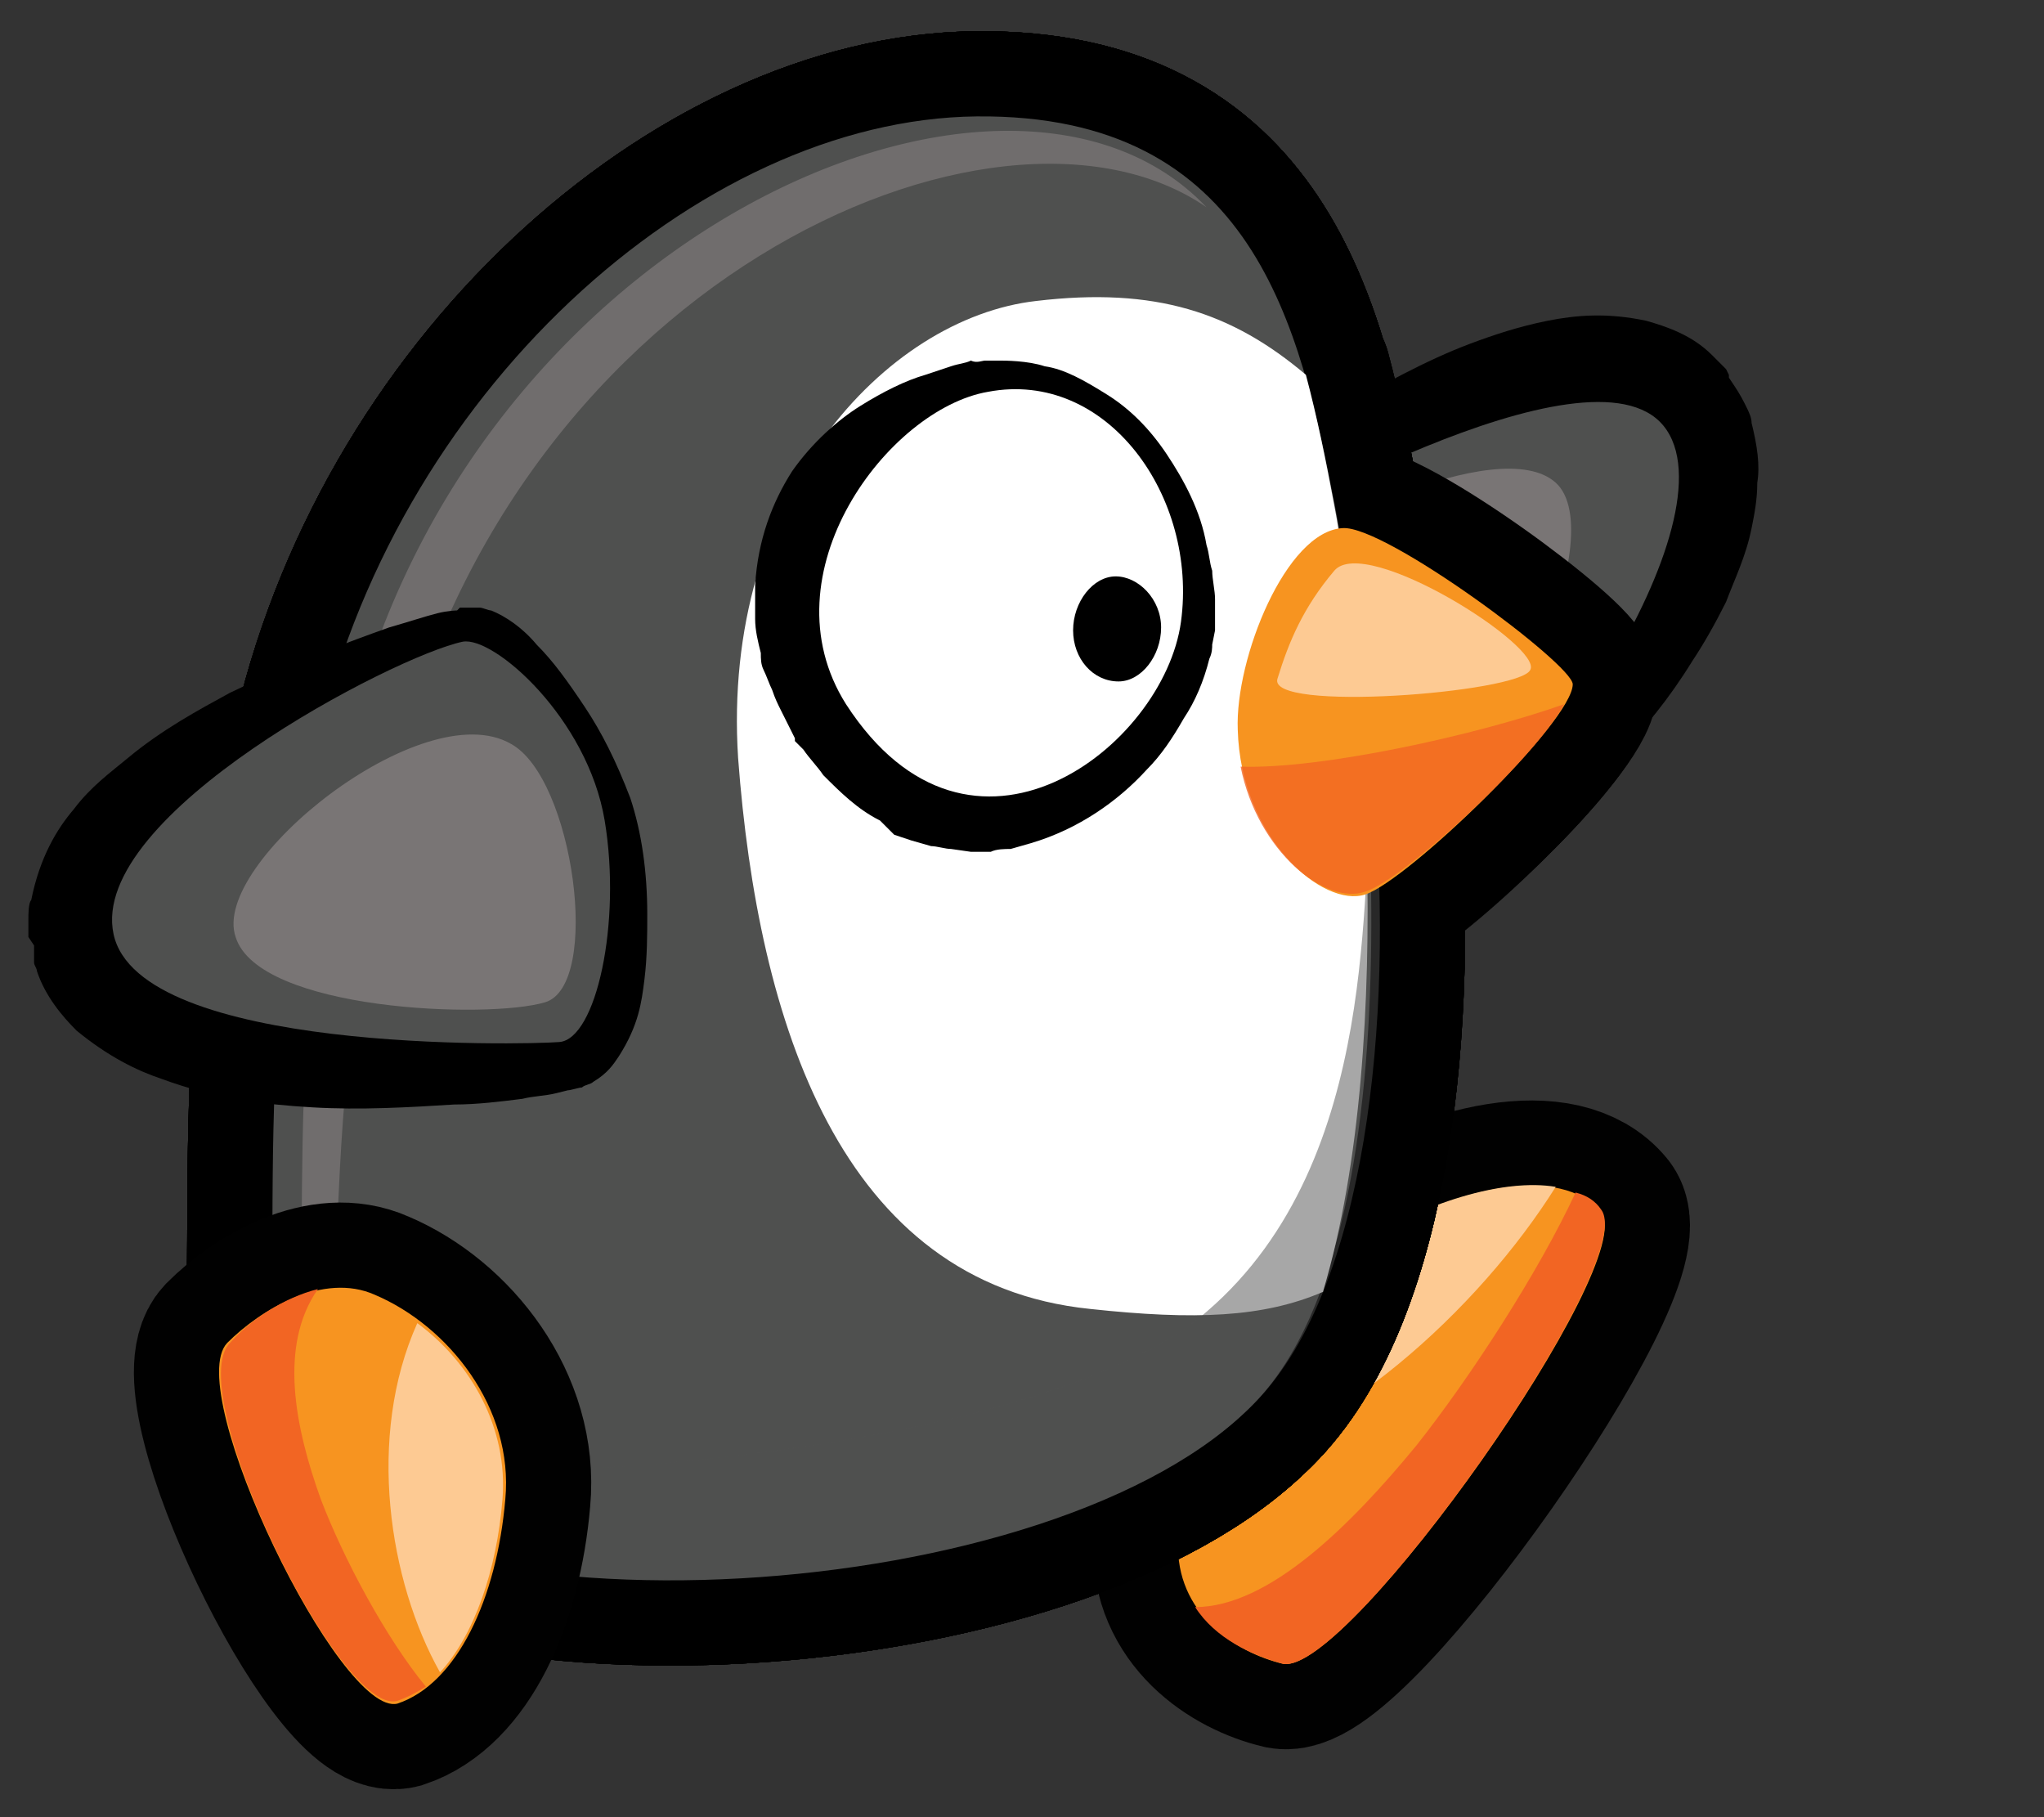 <?xml version="1.0" encoding="utf-8"?>
<!-- SPDX-License-Identifier: CC-BY-2.0 -->
<!-- Copyright 2015 Game Art Guppy LLC -->
<!-- Generator: Adobe Illustrator 17.1.0, SVG Export Plug-In . SVG Version: 6.00 Build 0)  -->
<!DOCTYPE svg PUBLIC "-//W3C//DTD SVG 1.1//EN" "http://www.w3.org/Graphics/SVG/1.1/DTD/svg11.dtd">
<svg version="1.1" xmlns="http://www.w3.org/2000/svg" xmlns:xlink="http://www.w3.org/1999/xlink" x="0px" y="0px"
	 viewBox="0 0 72 64" enable-background="new 0 0 72 64" xml:space="preserve">
<rect x="0" y="0" width="72" height="64" fill="#333333" stroke="none"/>
<g id="penguin_x5F_jump02">
	<g id="jump_2">
		<g>
			<g>
				<path fill="none" stroke="#010101" stroke-width="6" stroke-miterlimit="10" d="M41.5,54.3c0.2-3.7,2.6-8.2,6-10.3
					c3.8-2.3,7.5-3,8.9-1.3c1.4,1.7-8.9,16.3-11.2,15.9C43.5,58.2,41.4,56.8,41.5,54.3z"/>
				<path fill="#F79420" d="M41.5,54.3c0.2-3.7,2.6-8.2,6-10.3c3.8-2.3,7.5-3,8.9-1.3c1.4,1.7-8.9,16.3-11.2,15.9
					C43.5,58.2,41.4,56.8,41.5,54.3z"/>
			</g>
			<g>
				<path fill="#FDCA93" d="M54.8,41.8c-1.8-0.3-4.6,0.5-7.3,2.2c-2.7,1.6-4.7,4.8-5.6,7.9C47,50.8,52.1,46.1,54.8,41.8z"/>
			</g>
			<g>
				<path fill="#F26523" d="M56.4,42.6c-0.2-0.3-0.5-0.5-0.9-0.6c-1.3,2.8-3.7,6.5-5.6,8.9c-2.3,2.8-5.2,5.7-7.8,5.7
					c0.7,1.1,2,1.7,3.1,2C47.5,59,57.8,44.4,56.4,42.6z"/>
			</g>
		</g>
		<g>
			<g>
				<path d="M50,32.1c0,0-0.2,0-0.6,0.1c-0.2,0-0.5,0.1-0.9,0.1c-0.2,0-0.5,0-0.7-0.1c-0.3-0.1-0.6-0.2-0.8-0.4
					c-0.5-0.4-0.7-0.9-0.9-1.3c-0.2-0.4-0.3-0.8-0.6-1.2c-0.2-0.4-0.5-0.8-0.8-1.2c-0.3-0.3-0.8-0.9-1.1-1.4c-0.7-1.1-1.5-2.3-2-3.8
					C41.2,22,41,21.3,41,20.2c0-0.3,0-0.6,0.2-1c0.1-0.2,0.2-0.4,0.4-0.7c0.1-0.1,0.2-0.2,0.3-0.4l0.3-0.2c0.3-0.3,0.7-0.5,1-0.8
					c1.3-0.9,2.6-1.8,4-2.7c1.4-0.8,3-1.7,4.6-2.3c0.8-0.3,1.7-0.6,2.7-0.8c1-0.2,2.1-0.3,3.5,0c0.7,0.2,1.6,0.5,2.3,1.2
					c0.2,0.2,0.4,0.4,0.5,0.5l0.1,0.2l0,0l0,0.1l0.2,0.3c0.2,0.3,0.3,0.5,0.4,0.7c0.1,0.2,0.2,0.4,0.2,0.6c0.2,0.8,0.3,1.5,0.2,2.1
					c0,0.6-0.1,1.1-0.2,1.6c-0.2,1-0.6,1.8-0.9,2.6c-0.4,0.8-0.8,1.5-1.2,2.1c-0.8,1.3-1.7,2.4-2.6,3.3c-1.8,1.9-3.4,3.3-4.7,4.2
					C51.1,31.8,50,32,50,32.1L50,32.1z M49.2,29.7c0,0,0.1-0.1,0.4-0.2c0.2-0.2,0.6-0.4,1.1-0.9c0.9-0.9,2.1-2.4,3.1-4.4
					c0.5-1,1.1-2.1,1.5-3.3c0.4-1.2,0.8-2.4,1-3.4c0.1-0.5,0-0.9,0-0.8c0,0,0,0,0,0c0,0,0,0,0.1,0.2l0,0.1c0,0,0,0,0,0l0-0.1l0,0
					l0,0l0.1,0.1c0,0,0.1,0.1,0.1,0.1c0.2,0.2,0.3,0.2,0.2,0.2c-0.1-0.1-0.6-0.1-1.2,0c-0.6,0.1-1.3,0.2-2,0.4
					c-1.4,0.3-2.8,0.8-4.3,1.3c-1.4,0.5-2.9,1-4.2,1.6c-0.3,0.1-0.6,0.3-0.9,0.4l-0.1,0c0,0,0.1,0,0.1-0.1c0.1-0.1,0.1-0.1,0.1-0.2
					c0.1-0.1,0.1-0.2,0.1-0.2c0-0.1,0,0-0.1,0c-0.1,0.3-0.1,1,0,1.6c0.2,1.2,0.6,2.4,1.1,3.4c0.3,0.5,0.5,0.9,0.9,1.4
					c0.3,0.5,0.6,1,0.8,1.5c0.2,0.5,0.4,0.9,0.6,1.2c0.2,0.3,0.4,0.6,0.5,0.5c0,0,0.4-0.1,0.7-0.2C49,29.8,49.2,29.7,49.2,29.7
					L49.2,29.7z"/>
				<path fill="#4F504F" d="M49.6,30.9c-3,1.1-2.2-0.9-4.5-3.8c-2.2-2.8-3.2-6.9-2.1-7.7c1-0.7,13-7.6,15.6-4.4
					C61.2,18.2,53.8,29.3,49.6,30.9z"/>
			</g>
			<g>
				<path fill="#797575" d="M49.3,27.8c-2.5,0-6.7-5.9-5.2-7.5c1.5-1.5,8.7-5.1,10.7-3.3S52.9,27.8,49.3,27.8z"/>
			</g>
		</g>
		<g>
			<g>
				<g>
					<g>
						<g>
							<path fill="none" stroke="#000000" stroke-width="6" stroke-linejoin="round" d="M47,17.7C45.8,11.6,44.2,4,34.4,4.1
								c-9.8,0.1-20.6,9.8-23.3,22.4s-0.5,21.1-2.4,24.7c6,6.9,28.6,5.4,35.5-1.8C50.3,43.1,48.1,23.2,47,17.7z"/>
							<path fill="none" stroke="#000000" stroke-width="6" stroke-linejoin="round" d="M47,17.7C45.8,11.6,44.2,4,34.4,4.1
								c-9.8,0.1-20.6,9.8-23.3,22.4s-0.5,21.1-2.4,24.7c6,6.9,28.6,5.4,35.5-1.8C50.3,43.1,48.1,23.2,47,17.7z"/>
						</g>
						<g>
							<path fill="none" stroke="#000000" stroke-width="6" stroke-linejoin="round" d="M13.7,28.2C17.5,10,35.1,2.2,42.5,7.3
								c-7.1-7.5-26.6,1.2-30.4,19.5C9.5,39.4,11.6,46.4,9.7,50C13.3,47.2,10.5,43.5,13.7,28.2z"/>
							<path fill="none" stroke="#000000" stroke-width="6" stroke-linejoin="round" d="M13.7,28.2C17.5,10,35.1,2.2,42.5,7.3
								c-7.1-7.5-26.6,1.2-30.4,19.5C9.5,39.4,11.6,46.4,9.7,50C13.3,47.2,10.5,43.5,13.7,28.2z"/>
						</g>
						<path fill="none" stroke="#000000" stroke-width="6" stroke-linejoin="round" d="M46,13.2c-2.6-2.2-5.3-3.1-9.5-2.6
							c-5.3,0.6-11.1,6.8-10.5,16.1c0.7,9.3,3.6,18.5,12.4,19.4c3.7,0.4,6.1,0.3,8.2-0.6c2.7-9,1.3-23,0.4-27.7
							C46.7,16.2,46.4,14.7,46,13.2z"/>
						<g>
							<path fill="none" stroke="#000000" stroke-width="6" stroke-linejoin="round" d="M44.3,49.3c3.8-4,4.8-13.3,4.1-21.3
								c-0.6,2.9,0.4,12.8-5.9,18.2C36.6,51.4,14.8,53,8.8,51c0,0.1,0,0.1-0.1,0.2C14.7,58.1,37.4,56.5,44.3,49.3z"/>
							<path fill="none" stroke="#000000" stroke-width="6" stroke-linejoin="round" d="M44.3,49.3c3.8-4,4.8-13.3,4.1-21.3
								c-0.6,2.9,0.4,12.8-5.9,18.2C36.6,51.4,14.8,53,8.8,51c0,0.1,0,0.1-0.1,0.2C14.7,58.1,37.4,56.5,44.3,49.3z"/>
						</g>
					</g>
					<g>
						<g>
							<path fill="none" stroke="#000000" stroke-width="6" stroke-linejoin="round" d="M47,17.7C45.8,11.6,44.2,4,34.4,4.1
								c-9.8,0.1-20.6,9.8-23.3,22.4s-0.5,21.1-2.4,24.7c6,6.9,28.6,5.4,35.5-1.8C50.3,43.1,48.1,23.2,47,17.7z"/>
							<path fill="none" stroke="#000000" stroke-width="6" stroke-linejoin="round" d="M47,17.7C45.8,11.6,44.2,4,34.4,4.1
								c-9.8,0.1-20.6,9.8-23.3,22.4s-0.5,21.1-2.4,24.7c6,6.9,28.6,5.4,35.5-1.8C50.3,43.1,48.1,23.2,47,17.7z"/>
						</g>
						<g>
							<path fill="none" stroke="#000000" stroke-width="6" stroke-linejoin="round" d="M13.7,28.2C17.5,10,35.1,2.2,42.5,7.3
								c-7.1-7.5-26.6,1.2-30.4,19.5C9.5,39.4,11.6,46.4,9.7,50C13.3,47.2,10.5,43.5,13.7,28.2z"/>
							<path fill="none" stroke="#000000" stroke-width="6" stroke-linejoin="round" d="M13.7,28.2C17.5,10,35.1,2.2,42.5,7.3
								c-7.1-7.5-26.6,1.2-30.4,19.5C9.5,39.4,11.6,46.4,9.7,50C13.3,47.2,10.5,43.5,13.7,28.2z"/>
						</g>
						<path fill="none" stroke="#000000" stroke-width="6" stroke-linejoin="round" d="M46,13.2c-2.6-2.2-5.3-3.1-9.5-2.6
							c-5.3,0.6-11.1,6.8-10.5,16.1c0.7,9.3,3.6,18.5,12.4,19.4c3.7,0.4,6.1,0.3,8.2-0.6c2.7-9,1.3-23,0.4-27.7
							C46.7,16.2,46.4,14.7,46,13.2z"/>
						<g>
							<path fill="none" stroke="#000000" stroke-width="6" stroke-linejoin="round" d="M44.3,49.3c3.8-4,4.8-13.3,4.1-21.3
								c-0.6,2.9,0.4,12.8-5.9,18.2C36.6,51.4,14.8,53,8.8,51c0,0.1,0,0.1-0.1,0.2C14.7,58.1,37.4,56.5,44.3,49.3z"/>
							<path fill="none" stroke="#000000" stroke-width="6" stroke-linejoin="round" d="M44.3,49.3c3.8-4,4.8-13.3,4.1-21.3
								c-0.6,2.9,0.4,12.8-5.9,18.2C36.6,51.4,14.8,53,8.8,51c0,0.1,0,0.1-0.1,0.2C14.7,58.1,37.4,56.5,44.3,49.3z"/>
						</g>
					</g>
					<g>
						<g>
							<path fill="none" stroke="#000000" stroke-width="6" stroke-linejoin="round" d="M47,17.7C45.8,11.6,44.2,4,34.4,4.1
								c-9.8,0.1-20.6,9.8-23.3,22.4s-0.5,21.1-2.4,24.7c6,6.9,28.6,5.4,35.5-1.8C50.3,43.1,48.1,23.2,47,17.7z"/>
							<path fill="none" stroke="#000000" stroke-width="6" stroke-linejoin="round" d="M47,17.7C45.8,11.6,44.2,4,34.4,4.1
								c-9.8,0.1-20.6,9.8-23.3,22.4s-0.5,21.1-2.4,24.7c6,6.9,28.6,5.4,35.5-1.8C50.3,43.1,48.1,23.2,47,17.7z"/>
						</g>
						<g>
							<path fill="none" stroke="#000000" stroke-width="6" stroke-linejoin="round" d="M13.7,28.2C17.5,10,35.1,2.2,42.5,7.3
								c-7.1-7.5-26.6,1.2-30.4,19.5C9.5,39.4,11.6,46.4,9.7,50C13.3,47.2,10.5,43.5,13.7,28.2z"/>
							<path fill="none" stroke="#000000" stroke-width="6" stroke-linejoin="round" d="M13.7,28.2C17.5,10,35.1,2.2,42.5,7.3
								c-7.1-7.5-26.6,1.2-30.4,19.5C9.5,39.4,11.6,46.4,9.7,50C13.3,47.2,10.5,43.5,13.7,28.2z"/>
						</g>
						<path fill="none" stroke="#000000" stroke-width="6" stroke-linejoin="round" d="M46,13.2c-2.6-2.2-5.3-3.1-9.5-2.6
							c-5.3,0.6-11.1,6.8-10.5,16.1c0.7,9.3,3.6,18.5,12.4,19.4c3.7,0.4,6.1,0.3,8.2-0.6c2.7-9,1.3-23,0.4-27.7
							C46.7,16.2,46.4,14.7,46,13.2z"/>
						<g>
							<path fill="none" stroke="#000000" stroke-width="6" stroke-linejoin="round" d="M44.3,49.3c3.8-4,4.8-13.3,4.1-21.3
								c-0.6,2.9,0.4,12.8-5.9,18.2C36.6,51.4,14.8,53,8.8,51c0,0.1,0,0.1-0.1,0.2C14.7,58.1,37.4,56.5,44.3,49.3z"/>
							<path fill="none" stroke="#000000" stroke-width="6" stroke-linejoin="round" d="M44.3,49.3c3.8-4,4.8-13.3,4.1-21.3
								c-0.6,2.9,0.4,12.8-5.9,18.2C36.6,51.4,14.8,53,8.8,51c0,0.1,0,0.1-0.1,0.2C14.7,58.1,37.4,56.5,44.3,49.3z"/>
						</g>
					</g>
				</g>
				<g>
					<g>
						<path fill="none" stroke="#000000" stroke-width="6" stroke-linejoin="round" d="M34.7,12.7c0,0,0.2,0,0.5,0
							c0.2,0,1,0,1.6,0.2c0.7,0.1,1.4,0.5,2.2,1c0.8,0.5,1.5,1.2,2.1,2.1c0.6,0.9,1.2,2,1.4,3.2c0.1,0.3,0.1,0.6,0.2,0.9
							c0,0.3,0.1,0.7,0.1,1l0,0.5l0,0.3l0,0.1l0,0c0,0,0-0.1,0,0.1l0,0l0,0.1l-0.1,0.5c0,0.1,0,0.3-0.1,0.5
							c-0.2,0.8-0.5,1.5-0.9,2.1c-0.4,0.7-0.8,1.3-1.3,1.8c-1,1.1-2.4,2.1-4.1,2.6l-0.7,0.2c-0.2,0-0.5,0-0.7,0.1
							c-0.2,0-0.5,0-0.7,0l-0.7-0.1c-0.2,0-0.5-0.1-0.7-0.1l-0.7-0.2l-0.6-0.2L31,28.9c-0.8-0.4-1.4-1-2-1.6
							c-0.2-0.3-0.5-0.6-0.7-0.9l-0.2-0.2L28,26.1l0-0.1l0,0l-0.1-0.2l0,0l-0.2-0.4l-0.2-0.4c-0.1-0.2-0.2-0.4-0.3-0.7
							c-0.1-0.2-0.2-0.5-0.3-0.7c-0.1-0.2-0.1-0.4-0.1-0.6c-0.1-0.4-0.2-0.8-0.2-1.2c0-0.4,0-0.8,0-1.2c0.1-1.6,0.6-2.9,1.3-4
							c0.7-1,1.6-1.8,2.4-2.3c0.8-0.5,1.6-0.9,2.3-1.1c0.3-0.1,0.6-0.2,0.9-0.3c0.3-0.1,0.5-0.1,0.7-0.2
							C34.4,12.8,34.6,12.7,34.7,12.7L34.7,12.7z M35,14.8c0,0-0.1,0.1-0.3,0.2c-0.1,0-0.2,0.1-0.4,0.2c-0.1,0.1-0.3,0.2-0.5,0.4
							c-0.4,0.3-0.7,0.8-1,1.4c-0.3,0.6-0.6,1.3-0.8,2c-0.2,0.7-0.5,1.4-0.6,2.1c0,0.2,0,0.4,0,0.5c0,0.2,0,0.4,0,0.5
							c0,0.1,0,0.2,0,0.3c0,0.1,0,0.1,0,0.2c0,0.1,0,0.1,0,0.2l0.2,0.4l0.2,0.4l0,0c0-0.1,0.1,0.2-0.1-0.1l0,0l0,0l0.1,0.1l0.1,0.1
							l0.4,0.6c0.3,0.3,0.6,0.7,0.9,0.9c0.6,0.5,1.3,0.8,2.2,0.8c0.9,0,1.9-0.5,2.7-1.1c0.4-0.3,0.8-0.7,1.2-1.1
							c0.3-0.4,0.6-0.9,0.8-1.2c0-0.1,0.1-0.1,0.1-0.2l0.1-0.2l0.1-0.4l0-0.1l0,0c0,0.2,0,0,0,0.1l0,0l0,0l0-0.2l0.1-0.4
							c0-0.3,0-0.5,0-0.8c0-0.3,0-0.5,0-0.8c-0.1-1-0.4-1.9-0.9-2.7c-0.4-0.8-1-1.4-1.6-1.7c-0.6-0.4-1.2-0.5-1.7-0.5
							c-0.2,0-0.4,0-0.6,0c-0.1,0-0.3,0-0.5,0.1C35.1,14.8,34.9,14.8,35,14.8L35,14.8z"/>
						<path fill="none" stroke="#000000" stroke-width="6" stroke-linejoin="round" d="M34.8,13.8c4.2-0.8,7.4,3.7,6.8,8.1
							c-0.6,4.4-7.4,9.7-11.8,2.9C26.9,20.2,31.3,14.4,34.8,13.8z"/>
					</g>
					<path fill="none" stroke="#000000" stroke-width="6" stroke-linejoin="round" d="M40.9,22.1c0,1-0.7,1.9-1.5,1.9
						c-0.9,0-1.6-0.8-1.6-1.8c0-1,0.7-1.9,1.5-1.9C40.1,20.3,40.9,21.1,40.9,22.1z"/>
				</g>
				<g>
					<path fill="none" stroke="#000000" stroke-width="6" stroke-linejoin="round" d="M47.3,18.6c-2,0.1-3.8,4.6-3.7,7.1
						c0.1,3.8,3,6.3,4.5,5.8s7.3-6.1,7.3-7.4C55.4,23.4,48.8,18.5,47.3,18.6z"/>
					<g>
						<path fill="none" stroke="#000000" stroke-width="6" stroke-linejoin="round" d="M47,20.1c1.1-1.3,7.4,2.7,6.9,3.5
							c-0.4,0.8-9.3,1.5-8.9,0.3C45.4,22.6,45.9,21.4,47,20.1z"/>
						<path fill="none" stroke="#000000" stroke-width="6" stroke-linejoin="round" d="M47,20.1c1.1-1.3,7.4,2.7,6.9,3.5
							c-0.4,0.8-9.3,1.5-8.9,0.3C45.4,22.6,45.9,21.4,47,20.1z"/>
					</g>
					<g>
						<path fill="none" stroke="#000000" stroke-width="6" stroke-linejoin="round" d="M55.1,24.8c-3.1,1.1-8.6,2.3-11.4,2.2
							c0.6,3,3,4.9,4.4,4.4C49.4,31,54,26.8,55.1,24.8z"/>
						<path fill="none" stroke="#000000" stroke-width="6" stroke-linejoin="round" d="M55.1,24.8c-3.1,1.1-8.6,2.3-11.4,2.2
							c0.6,3,3,4.9,4.4,4.4C49.4,31,54,26.8,55.1,24.8z"/>
					</g>
				</g>
			</g>
			<g>
				<g>
					<g>
						<g>
							<path fill="#4F504F" d="M47,17.7C45.8,11.6,44.2,4,34.4,4.1c-9.8,0.1-20.6,9.8-23.3,22.4s-0.5,21.1-2.4,24.7
								c6,6.9,28.6,5.4,35.5-1.8C50.3,43.1,48.1,23.2,47,17.7z"/>
						</g>
						<g>
							<path fill="#706D6D" d="M13.7,28.2C17.5,10,35.1,2.2,42.5,7.3c-7.1-7.5-26.6,1.2-30.4,19.5C9.5,39.4,11.6,46.4,9.7,50
								C13.3,47.2,10.5,43.5,13.7,28.2z"/>
						</g>
						<path fill="#FFFFFF" d="M46,13.2c-2.6-2.2-5.3-3.1-9.5-2.6c-5.3,0.6-11.1,6.8-10.5,16.1c0.7,9.3,3.6,18.5,12.4,19.4
							c3.7,0.4,6.1,0.3,8.2-0.6c2.7-9,1.3-23,0.4-27.7C46.7,16.2,46.4,14.7,46,13.2z"/>
						<g opacity="0.5">
							<path fill="#4F504F" d="M44.3,49.3c3.8-4,4.8-13.3,4.1-21.3c-0.6,2.9,0.4,12.8-5.9,18.2C36.6,51.4,14.8,53,8.8,51
								c0,0.1,0,0.1-0.1,0.2C14.7,58.1,37.4,56.5,44.3,49.3z"/>
						</g>
					</g>
				</g>
				<g>
					<g>
						<path d="M34.7,12.7c0,0,0.2,0,0.5,0c0.2,0,1,0,1.6,0.2c0.7,0.1,1.4,0.5,2.2,1c0.8,0.5,1.5,1.2,2.1,2.1c0.6,0.9,1.2,2,1.4,3.2
							c0.1,0.3,0.1,0.6,0.2,0.9c0,0.3,0.1,0.7,0.1,1l0,0.5l0,0.3l0,0.1l0,0c0,0,0-0.1,0,0.1l0,0l0,0.1l-0.1,0.5c0,0.1,0,0.3-0.1,0.5
							c-0.2,0.8-0.5,1.5-0.9,2.1c-0.4,0.7-0.8,1.3-1.3,1.8c-1,1.1-2.4,2.1-4.1,2.6l-0.7,0.2c-0.2,0-0.5,0-0.7,0.1
							c-0.2,0-0.5,0-0.7,0l-0.7-0.1c-0.2,0-0.5-0.1-0.7-0.1l-0.7-0.2l-0.6-0.2L31,28.9c-0.8-0.4-1.4-1-2-1.6
							c-0.2-0.3-0.5-0.6-0.7-0.9l-0.2-0.2L28,26.1l0-0.1l0,0l-0.1-0.2l0,0l-0.2-0.4l-0.2-0.4c-0.1-0.2-0.2-0.4-0.3-0.7
							c-0.1-0.2-0.2-0.5-0.3-0.7c-0.1-0.2-0.1-0.4-0.1-0.6c-0.1-0.4-0.2-0.8-0.2-1.2c0-0.4,0-0.8,0-1.2c0.1-1.6,0.6-2.9,1.3-4
							c0.7-1,1.6-1.8,2.4-2.3c0.8-0.5,1.6-0.9,2.3-1.1c0.3-0.1,0.6-0.2,0.9-0.3c0.3-0.1,0.5-0.1,0.7-0.2
							C34.4,12.8,34.6,12.7,34.7,12.7L34.7,12.7z M35,14.8c0,0-0.1,0.1-0.3,0.2c-0.1,0-0.2,0.1-0.4,0.2c-0.1,0.1-0.3,0.2-0.5,0.4
							c-0.4,0.3-0.7,0.8-1,1.4c-0.3,0.6-0.6,1.3-0.8,2c-0.2,0.7-0.5,1.4-0.6,2.1c0,0.2,0,0.4,0,0.5c0,0.2,0,0.4,0,0.5
							c0,0.1,0,0.2,0,0.3c0,0.1,0,0.1,0,0.2c0,0.1,0,0.1,0,0.2l0.2,0.4l0.2,0.4l0,0c0-0.1,0.1,0.2-0.1-0.1l0,0l0,0l0.1,0.1l0.1,0.1
							l0.4,0.6c0.3,0.3,0.6,0.7,0.9,0.9c0.6,0.5,1.3,0.8,2.2,0.8c0.9,0,1.9-0.5,2.7-1.1c0.4-0.3,0.8-0.7,1.2-1.1
							c0.3-0.4,0.6-0.9,0.8-1.2c0-0.1,0.1-0.1,0.1-0.2l0.1-0.2l0.1-0.4l0-0.1l0,0c0,0.2,0,0,0,0.1l0,0l0,0l0-0.2l0.1-0.4
							c0-0.3,0-0.5,0-0.8c0-0.3,0-0.5,0-0.8c-0.1-1-0.4-1.9-0.9-2.7c-0.4-0.8-1-1.4-1.6-1.7c-0.6-0.4-1.2-0.5-1.7-0.5
							c-0.2,0-0.4,0-0.6,0c-0.1,0-0.3,0-0.5,0.1C35.1,14.8,34.9,14.8,35,14.8L35,14.8z"/>
						<path fill="#FFFFFF" d="M34.8,13.8c4.2-0.8,7.4,3.7,6.8,8.1c-0.6,4.4-7.4,9.7-11.8,2.9C26.9,20.2,31.3,14.4,34.8,13.8z"/>
					</g>
					<path d="M40.9,22.1c0,1-0.7,1.9-1.5,1.9c-0.9,0-1.6-0.8-1.6-1.8c0-1,0.7-1.9,1.5-1.9C40.1,20.3,40.9,21.1,40.9,22.1z"/>
				</g>
				<g>
					<path fill="#F79420" d="M47.3,18.6c-2,0.1-3.8,4.6-3.7,7.1c0.1,3.8,3,6.3,4.5,5.8s7.3-6.1,7.3-7.4
						C55.4,23.4,48.8,18.5,47.3,18.6z"/>
					<g>
						<path fill="#FDCA93" d="M47,20.1c1.1-1.3,7.4,2.7,6.9,3.5c-0.4,0.8-9.3,1.5-8.9,0.3C45.4,22.6,45.9,21.4,47,20.1z"/>
					</g>
					<g opacity="0.8">
						<path fill="#F26523" d="M55.1,24.8c-3.1,1.1-8.6,2.3-11.4,2.2c0.6,3,3,4.9,4.4,4.4C49.4,31,54,26.8,55.1,24.8z"/>
					</g>
				</g>
			</g>
		</g>
		<g>
			<g>
				<path fill="none" stroke="#010101" stroke-width="6" stroke-miterlimit="10" d="M13.2,45.6c2.6,1.1,4.9,4,4.6,7.2
					c-0.3,3.5-1.7,6.5-3.8,7.2C12,60.5,6.4,49,8,47.3C9.2,46.1,11.4,44.8,13.2,45.6z"/>
				<path fill="#F79420" d="M13.2,45.6c2.6,1.1,4.9,4,4.6,7.2c-0.3,3.5-1.7,6.5-3.8,7.2C12,60.5,6.4,49,8,47.3
					C9.2,46.1,11.4,44.8,13.2,45.6z"/>
			</g>
			<g>
				<path fill="#FDCA93" d="M15.5,58.9c1.2-1.3,2-3.6,2.2-6.1c0.2-2.5-1.1-4.8-3-6.2C12.9,50.6,13.7,55.7,15.5,58.9z"/>
			</g>
			<g>
				<path fill="#F26523" d="M14,59.9c0.3-0.1,0.7-0.3,1-0.5c-1.4-1.7-2.9-4.5-3.7-6.6c-0.9-2.5-1.5-5.4-0.1-7.4
					c-1.2,0.3-2.4,1.1-3.1,1.9C6.4,49,12,60.5,14,59.9z"/>
			</g>
		</g>
		<g>
			<g>
				<path d="M16.2,21.4c0,0,0.1,0,0.2,0c0.1,0,0.2,0,0.3,0c0.1,0,0.1,0,0.2,0c0.1,0,0.3,0.1,0.4,0.1c0.5,0.2,1.1,0.6,1.6,1.2
					c0.6,0.6,1.1,1.3,1.7,2.2c0.6,0.9,1.1,1.9,1.6,3.2c0.4,1.2,0.6,2.6,0.6,4.1c0,0.7,0,1.5-0.1,2.3c-0.1,0.8-0.2,1.6-0.9,2.7
					c-0.2,0.3-0.4,0.6-0.9,0.9c-0.1,0.1-0.3,0.1-0.4,0.2c-0.1,0-0.4,0.1-0.5,0.1l-0.4,0.1c-0.4,0.1-0.8,0.1-1.2,0.2
					c-0.8,0.1-1.6,0.2-2.4,0.2c-1.6,0.1-3.3,0.2-5,0.1c-1.7-0.1-3.4-0.3-5.3-1c-0.9-0.3-1.9-0.8-3-1.7c-0.5-0.5-1.1-1.2-1.4-2.1
					c0-0.1-0.1-0.2-0.1-0.3l0-0.2l0-0.1l0,0l0-0.3L1,33c0-0.1,0,0,0-0.2l0-0.4c0-0.2,0-0.6,0.1-0.7c0.3-1.5,0.9-2.5,1.5-3.2
					c0.6-0.8,1.3-1.3,1.9-1.8c1.2-1,2.5-1.7,3.6-2.3c2.3-1.1,4.2-1.8,5.6-2.3c0.7-0.2,1.3-0.4,1.7-0.5c0.4-0.1,0.7-0.1,0.7-0.1
					L16.2,21.4z M16.5,23.9c0,0-0.2,0.1-0.4,0.2c-0.3,0.1-0.7,0.4-1.3,0.7c-1.1,0.7-2.7,1.8-4.4,3.3c-0.8,0.8-1.7,1.6-2.4,2.5
					c-0.4,0.4-0.7,0.9-0.9,1.3c-0.2,0.4-0.3,0.7-0.3,0.7c0,0,0-0.1,0-0.2c0,0,0-0.1,0-0.1c0-0.1,0,0.1,0,0.1l0,0.3l0-0.3l0,0l0-0.1
					C6.8,32,6.8,31.9,6.8,32c0,0.1,0.5,0.4,1,0.6c1,0.5,2.5,0.8,3.9,1.1c1.4,0.3,2.9,0.6,4.4,0.8c0.7,0.1,1.5,0.2,2.2,0.3
					c0.4,0,0.7,0.1,1.1,0.1l0.2,0c0,0-0.1,0-0.2,0.1c-0.1,0-0.1,0.1-0.2,0.1c-0.2,0.1-0.1,0.2-0.1,0.1c0.2-0.1,0.6-0.8,0.8-1.3
					c0.2-0.6,0.4-1.2,0.5-1.8c0.2-1.2,0.2-2.4,0-3.5c-0.2-1-0.6-2-1.2-2.7c-0.5-0.7-1.1-1.2-1.6-1.6C17.1,24.1,16.7,23.9,16.5,23.9z
					"/>
				<path fill="#4F504F" d="M16.3,22.6c1.1-0.2,4.4,2.7,5,6.3s-0.3,7.7-1.6,7.8S4.9,37.1,4,32.9S13.9,23.1,16.3,22.6z"/>
			</g>
			<g>
				<path fill="#797575" d="M18,26.2c2.2,1.2,3.2,8.5,1.2,9.1S9.1,35.6,8.3,33C7.4,30.4,14.9,24.4,18,26.2z"/>
			</g>
		</g>
	</g>
</g>
</svg>
